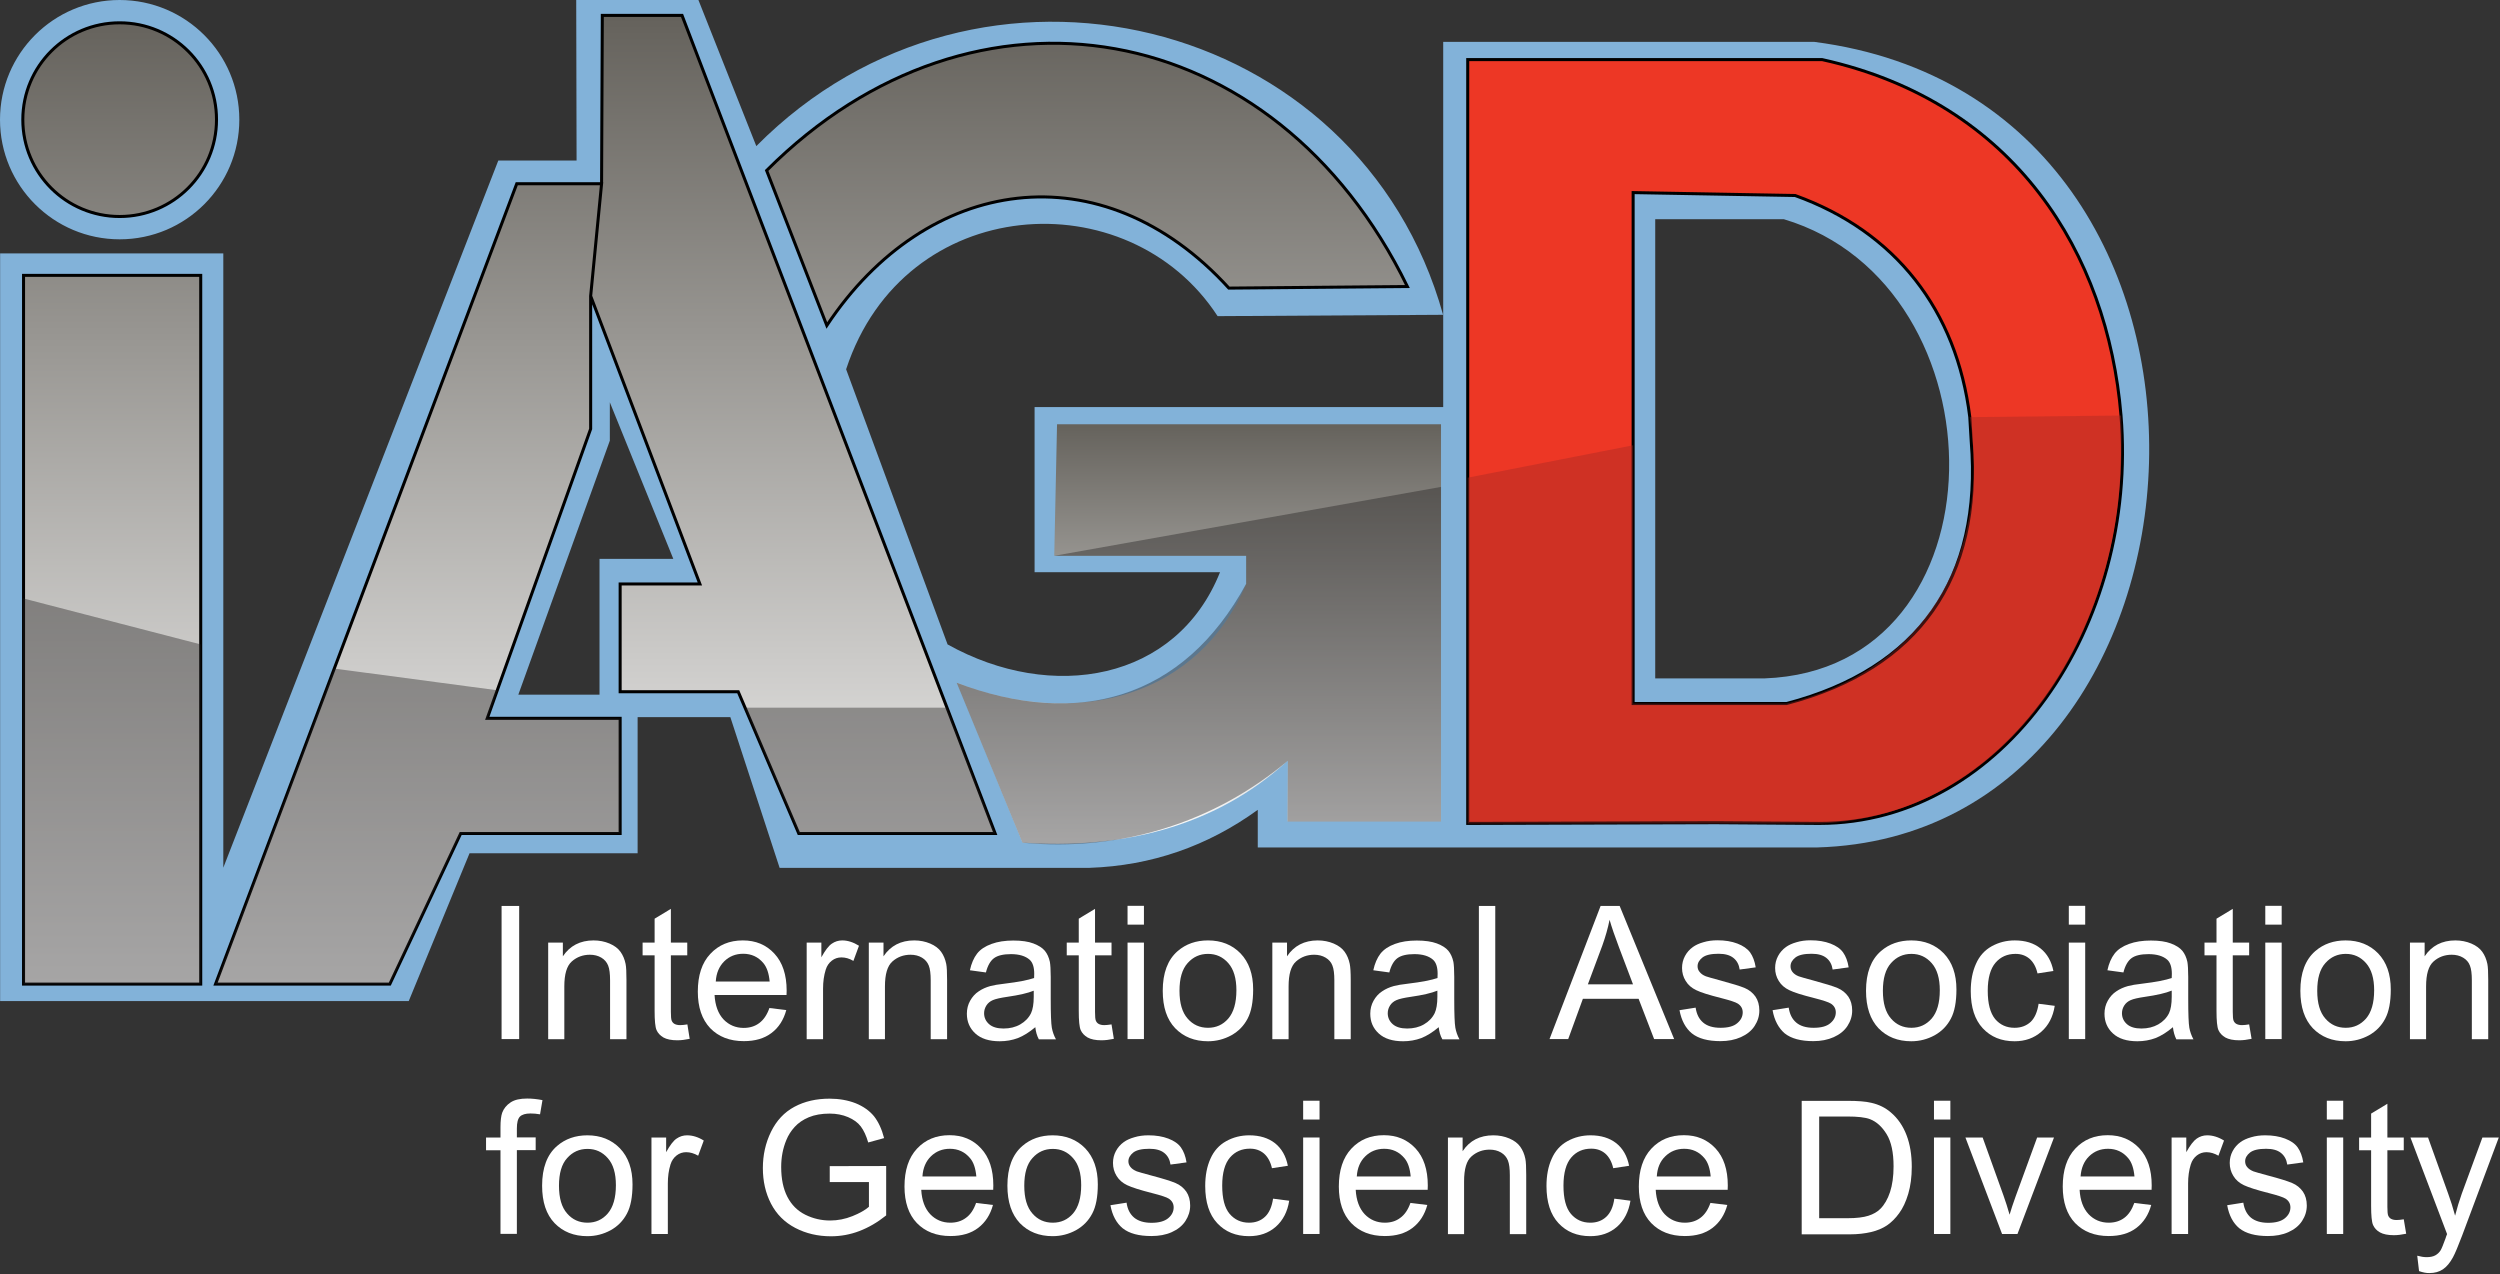 <?xml version="1.0" encoding="UTF-8" standalone="no"?>
<!DOCTYPE svg PUBLIC "-//W3C//DTD SVG 1.1//EN" "http://www.w3.org/Graphics/SVG/1.1/DTD/svg11.dtd">
<svg width="100%" height="100%" viewBox="0 0 206 105" version="1.1" xmlns="http://www.w3.org/2000/svg" xmlns:xlink="http://www.w3.org/1999/xlink" xml:space="preserve" xmlns:serif="http://www.serif.com/" style="fill-rule:evenodd;clip-rule:evenodd;stroke-miterlimit:10;">
    <rect x="0" y="0" width="206" height="105" fill="#333333" stroke="none"/>
    <g transform="matrix(1,0,0,1,-290.6,-94.91)">
        <path d="M310.32,104.77C310.32,110.21 305.91,114.63 300.46,114.63C295.02,114.63 290.6,110.22 290.6,104.77C290.6,99.33 295.01,94.91 300.46,94.91C305.91,94.92 310.32,99.33 310.32,104.77ZM290.61,177.4L324.28,177.4L329.29,165.22L343.14,165.22L343.14,154L350.78,154L354.84,166.42L380.39,166.42C385.48,166.24 390.1,164.64 394.24,161.64L394.24,164.74L440.33,164.74C474.97,163.74 478.7,103.34 440.09,98.36L409.52,98.36L409.52,128.45L375.85,128.45L375.85,142.06L391.13,142.06C387.54,151.05 377.26,152.8 368.68,148.01L360.32,125.34C365.1,110.78 383.6,109.69 390.93,120.96L409.51,120.85C402.63,96.12 371.23,88.46 352.92,106.95L348.15,94.91L338.08,94.91L338.11,108.14L331.66,108.14L309,166.41L309,115.79L290.61,115.79L290.61,177.4ZM426.99,150.81L426.99,112.97L437.58,112.97C455.95,118.45 456.07,150.08 436,150.81L426.99,150.81ZM340.85,131.22L340.85,128.06L346.08,140.96L340,140.96L340,152.15L333.31,152.15L340.85,131.22Z" style="fill:rgb(130,178,217);fill-rule:nonzero;"/>
        <path d="M377.47,140.71L393.29,140.71L393.29,143.02C389.4,152.22 379.56,155.07 369.44,151.17L374.85,164.34C382.78,164.89 390.6,163.2 396.72,157.58L396.69,162.6L409.34,162.6L409.34,129.87L377.7,129.87L377.47,140.71Z" style="fill:url(#_Linear1);fill-rule:nonzero;"/>
        <path d="M465.37,129.14C464.27,115.84 456.68,103.35 440.74,99.82L411.54,99.82L411.54,162.76L432,162.7L440.5,162.76C455.71,162.77 466.8,146.44 465.37,129.14ZM437.82,152.88L425.17,152.88L425.17,110.78L438.52,111.02C446.79,114 451.83,120.47 452.91,129.27L453.03,131.29C453.95,142.55 448.71,150.02 437.82,152.88Z" style="fill:rgb(237,55,37);fill-rule:nonzero;stroke:black;stroke-width:0.25px;"/>
        <path d="M307.14,176L292.54,176L292.54,117.6L307.14,117.6L307.14,176ZM308.36,176L322.72,176L328.56,163.59L341.7,163.59L341.7,154.1L330.75,154.1L339.27,130.25L339.27,119.3L340.17,110.05L333.18,110.05L308.36,176ZM340.17,110.05L339.27,119.3L348.27,143.03L341.7,143.03L341.7,151.91L351.43,151.91L356.42,163.59L372.6,163.59L346.8,96.18L340.23,96.18L340.17,110.05ZM358.73,121.73C366.93,109.37 381.38,107.16 391.86,118.65L406.57,118.52C395.65,96.17 370.91,91.82 353.77,108.96L358.73,121.73ZM300.46,96.79C296.05,96.79 292.48,100.36 292.48,104.77C292.48,109.18 296.05,112.75 300.46,112.75C304.87,112.75 308.44,109.18 308.44,104.77C308.45,100.36 304.87,96.79 300.46,96.79Z" style="fill:url(#_Linear2);fill-rule:nonzero;stroke:black;stroke-width:0.25px;"/>
        <path d="M307.14,148.01L307.14,176L292.54,176L292.48,144.21L307.14,148.01ZM322.72,176L328.56,163.59L341.7,163.59L341.7,154.1L330.75,154.1L331.58,151.79L318.14,150L308.36,176L322.72,176ZM351.99,153.22L356.42,163.59L372.6,163.59L368.63,153.22L351.99,153.22ZM374.85,164.35C382.88,165.11 390.58,162.75 396.72,157.59L396.69,162.61L409.34,162.61L409.34,135.03L377.46,140.71L393.28,140.71L393.28,143.02C388.12,152.54 379.41,154.94 369.43,151.17L370.27,153.21L374.85,164.35Z" style="fill:rgb(34,31,31);fill-opacity:0.4;fill-rule:nonzero;"/>
        <path d="M411.54,134.27L411.54,162.77L440.5,162.77C455.93,162.17 466.25,147.19 465.37,129.15L452.91,129.28C454.48,139.24 450.43,149.77 437.82,152.88L425.17,152.88L425.17,131.6L411.54,134.27Z" style="fill:rgb(163,41,35);fill-opacity:0.4;fill-rule:nonzero;"/>
        <rect x="331.93" y="169.56" width="1.45" height="10.97" style="fill:white;fill-rule:nonzero;"/>
        <path d="M335.77,180.54L335.77,172.58L336.98,172.58L336.98,173.71C337.56,172.84 338.41,172.4 339.51,172.4C339.99,172.4 340.43,172.49 340.83,172.66C341.23,172.83 341.53,173.06 341.73,173.34C341.93,173.62 342.07,173.95 342.15,174.34C342.2,174.59 342.22,175.03 342.22,175.65L342.22,180.54L340.87,180.54L340.87,175.7C340.87,175.15 340.82,174.74 340.71,174.47C340.6,174.2 340.42,173.98 340.15,173.82C339.88,173.66 339.57,173.58 339.21,173.58C338.64,173.58 338.14,173.76 337.72,174.13C337.3,174.5 337.1,175.18 337.1,176.2L337.1,180.54L335.77,180.54Z" style="fill:white;fill-rule:nonzero;"/>
        <path d="M347.24,179.32L347.43,180.51C347.05,180.59 346.71,180.63 346.41,180.63C345.92,180.63 345.54,180.55 345.27,180.4C345,180.24 344.81,180.04 344.7,179.79C344.59,179.54 344.54,179.01 344.54,178.2L344.54,173.63L343.55,173.63L343.55,172.58L344.54,172.58L344.54,170.61L345.88,169.8L345.88,172.58L347.23,172.58L347.23,173.63L345.88,173.63L345.88,178.28C345.88,178.66 345.9,178.91 345.95,179.02C346,179.13 346.07,179.22 346.18,179.28C346.29,179.34 346.44,179.38 346.64,179.38C346.8,179.38 347,179.36 347.24,179.32Z" style="fill:white;fill-rule:nonzero;"/>
        <path d="M354,177.97L355.39,178.14C355.17,178.95 354.76,179.59 354.17,180.03C353.58,180.48 352.82,180.7 351.89,180.7C350.73,180.7 349.81,180.34 349.12,179.63C348.44,178.91 348.1,177.91 348.1,176.62C348.1,175.28 348.44,174.24 349.13,173.51C349.82,172.77 350.71,172.4 351.81,172.4C352.87,172.4 353.74,172.76 354.41,173.49C355.08,174.21 355.42,175.23 355.42,176.54C355.42,176.62 355.42,176.74 355.41,176.9L349.48,176.9C349.53,177.77 349.78,178.44 350.22,178.91C350.66,179.37 351.22,179.61 351.88,179.61C352.37,179.61 352.8,179.48 353.15,179.22C353.52,178.95 353.8,178.54 354,177.97ZM349.58,175.79L354.02,175.79C353.96,175.12 353.79,174.62 353.51,174.28C353.08,173.76 352.52,173.5 351.84,173.5C351.22,173.5 350.7,173.71 350.28,174.12C349.86,174.54 349.62,175.09 349.58,175.79Z" style="fill:white;fill-rule:nonzero;"/>
        <path d="M357.07,180.54L357.07,172.58L358.28,172.58L358.28,173.79C358.59,173.23 358.87,172.85 359.14,172.67C359.4,172.49 359.69,172.4 360,172.4C360.45,172.4 360.92,172.55 361.38,172.84L360.92,174.09C360.59,173.89 360.26,173.8 359.93,173.8C359.64,173.8 359.37,173.89 359.14,174.07C358.91,174.25 358.74,174.49 358.64,174.81C358.49,175.29 358.42,175.81 358.42,176.38L358.42,180.54L357.07,180.54Z" style="fill:white;fill-rule:nonzero;"/>
        <path d="M362.19,180.54L362.19,172.58L363.4,172.58L363.4,173.71C363.98,172.84 364.83,172.4 365.93,172.4C366.41,172.4 366.85,172.49 367.25,172.66C367.65,172.83 367.95,173.06 368.15,173.34C368.35,173.62 368.49,173.95 368.57,174.34C368.62,174.59 368.64,175.03 368.64,175.65L368.64,180.54L367.29,180.54L367.29,175.7C367.29,175.15 367.24,174.74 367.13,174.47C367.02,174.2 366.84,173.98 366.57,173.82C366.3,173.66 365.99,173.58 365.63,173.58C365.06,173.58 364.56,173.76 364.14,174.13C363.72,174.5 363.52,175.18 363.52,176.2L363.52,180.54L362.19,180.54Z" style="fill:white;fill-rule:nonzero;"/>
        <path d="M375.91,179.55C375.41,179.97 374.93,180.27 374.47,180.45C374.01,180.62 373.51,180.71 372.98,180.71C372.11,180.71 371.44,180.5 370.97,180.07C370.5,179.64 370.27,179.1 370.27,178.44C370.27,178.05 370.36,177.69 370.54,177.37C370.72,177.05 370.95,176.79 371.24,176.6C371.53,176.4 371.85,176.26 372.21,176.16C372.47,176.09 372.87,176.02 373.41,175.96C374.5,175.83 375.3,175.67 375.81,175.5C375.81,175.32 375.82,175.2 375.82,175.15C375.82,174.6 375.69,174.21 375.44,173.99C375.1,173.69 374.58,173.53 373.91,173.53C373.28,173.53 372.81,173.64 372.51,173.86C372.21,174.08 371.98,174.48 371.84,175.04L370.52,174.86C370.64,174.3 370.84,173.84 371.11,173.49C371.38,173.14 371.78,172.88 372.3,172.69C372.82,172.5 373.42,172.41 374.1,172.41C374.78,172.41 375.33,172.49 375.75,172.65C376.17,172.81 376.49,173.01 376.69,173.25C376.89,173.49 377.03,173.8 377.11,174.17C377.15,174.4 377.18,174.81 377.18,175.41L377.18,177.21C377.18,178.46 377.21,179.25 377.27,179.59C377.33,179.92 377.44,180.24 377.61,180.55L376.2,180.55C376.04,180.25 375.95,179.92 375.91,179.55ZM375.79,176.54C375.3,176.74 374.57,176.91 373.59,177.05C373.04,177.13 372.64,177.22 372.41,177.32C372.18,177.42 372,177.57 371.88,177.76C371.76,177.95 371.69,178.16 371.69,178.4C371.69,178.76 371.83,179.06 372.1,179.3C372.37,179.54 372.77,179.66 373.29,179.66C373.81,179.66 374.27,179.55 374.67,179.32C375.07,179.09 375.37,178.78 375.56,178.39C375.7,178.09 375.78,177.64 375.78,177.04L375.78,176.54L375.79,176.54Z" style="fill:white;fill-rule:nonzero;"/>
        <path d="M382.19,179.32L382.38,180.51C382,180.59 381.66,180.63 381.36,180.63C380.87,180.63 380.49,180.55 380.22,180.4C379.95,180.24 379.76,180.04 379.65,179.79C379.54,179.54 379.49,179.01 379.49,178.2L379.49,173.63L378.5,173.63L378.5,172.58L379.49,172.58L379.49,170.61L380.83,169.8L380.83,172.58L382.19,172.58L382.19,173.63L380.83,173.63L380.83,178.28C380.83,178.66 380.85,178.91 380.9,179.02C380.95,179.13 381.02,179.22 381.13,179.28C381.24,179.34 381.39,179.38 381.59,179.38C381.74,179.38 381.94,179.36 382.19,179.32Z" style="fill:white;fill-rule:nonzero;"/>
        <path d="M383.51,171.1L383.51,169.55L384.86,169.55L384.86,171.1L383.51,171.1ZM383.51,180.53L383.51,172.58L384.86,172.58L384.86,180.53L383.51,180.53Z" style="fill:white;fill-rule:nonzero;"/>
        <path d="M386.41,176.55C386.41,175.08 386.82,173.99 387.64,173.28C388.32,172.69 389.16,172.4 390.14,172.4C391.23,172.4 392.13,172.76 392.82,173.47C393.51,174.19 393.86,175.18 393.86,176.44C393.86,177.46 393.71,178.27 393.4,178.85C393.09,179.44 392.65,179.89 392.06,180.22C391.47,180.54 390.83,180.71 390.14,180.71C389.03,180.71 388.13,180.35 387.44,179.64C386.75,178.92 386.41,177.9 386.41,176.55ZM387.79,176.55C387.79,177.57 388.01,178.33 388.46,178.84C388.9,179.35 389.46,179.6 390.14,179.6C390.81,179.6 391.37,179.35 391.81,178.84C392.25,178.33 392.48,177.55 392.48,176.51C392.48,175.53 392.26,174.78 391.81,174.27C391.36,173.76 390.81,173.51 390.14,173.51C389.47,173.51 388.91,173.76 388.46,174.27C388.01,174.77 387.79,175.53 387.79,176.55Z" style="fill:white;fill-rule:nonzero;"/>
        <path d="M395.44,180.54L395.44,172.58L396.65,172.58L396.65,173.71C397.23,172.84 398.08,172.4 399.18,172.4C399.66,172.4 400.1,172.49 400.5,172.66C400.9,172.83 401.2,173.06 401.4,173.34C401.6,173.62 401.74,173.95 401.82,174.34C401.87,174.59 401.9,175.03 401.9,175.65L401.9,180.54L400.55,180.54L400.55,175.7C400.55,175.15 400.5,174.74 400.39,174.47C400.29,174.2 400.1,173.98 399.83,173.82C399.56,173.66 399.25,173.58 398.89,173.58C398.32,173.58 397.82,173.76 397.4,174.13C396.98,174.5 396.78,175.18 396.78,176.2L396.78,180.54L395.44,180.54Z" style="fill:white;fill-rule:nonzero;"/>
        <path d="M409.15,179.55C408.65,179.97 408.17,180.27 407.71,180.45C407.25,180.62 406.75,180.71 406.22,180.71C405.35,180.71 404.68,180.5 404.21,180.07C403.74,179.64 403.51,179.1 403.51,178.44C403.51,178.05 403.6,177.69 403.78,177.37C403.96,177.05 404.19,176.79 404.48,176.6C404.77,176.4 405.09,176.26 405.45,176.16C405.71,176.09 406.11,176.02 406.65,175.96C407.74,175.83 408.54,175.67 409.05,175.5C409.05,175.32 409.06,175.2 409.06,175.15C409.06,174.6 408.93,174.21 408.68,173.99C408.34,173.69 407.82,173.53 407.15,173.53C406.52,173.53 406.05,173.64 405.75,173.86C405.45,174.08 405.22,174.48 405.08,175.04L403.76,174.86C403.88,174.3 404.08,173.84 404.35,173.49C404.63,173.14 405.02,172.88 405.54,172.69C406.06,172.5 406.66,172.41 407.34,172.41C408.02,172.41 408.57,172.49 409,172.65C409.42,172.81 409.74,173.01 409.94,173.25C410.14,173.49 410.28,173.8 410.36,174.17C410.4,174.4 410.43,174.81 410.43,175.41L410.43,177.21C410.43,178.46 410.46,179.25 410.52,179.59C410.58,179.92 410.69,180.24 410.86,180.55L409.45,180.55C409.28,180.25 409.19,179.92 409.15,179.55ZM409.04,176.54C408.55,176.74 407.82,176.91 406.84,177.05C406.29,177.13 405.89,177.22 405.67,177.32C405.44,177.42 405.26,177.57 405.14,177.76C405.02,177.95 404.95,178.16 404.95,178.4C404.95,178.76 405.09,179.06 405.36,179.3C405.63,179.54 406.03,179.66 406.55,179.66C407.07,179.66 407.53,179.55 407.93,179.32C408.33,179.09 408.63,178.78 408.82,178.39C408.96,178.09 409.04,177.64 409.04,177.04L409.04,176.54Z" style="fill:white;fill-rule:nonzero;"/>
        <rect x="412.46" y="169.56" width="1.35" height="10.97" style="fill:white;fill-rule:nonzero;"/>
        <path d="M418.28,180.53L422.49,169.56L424.06,169.56L428.55,180.53L426.9,180.53L425.62,177.21L421.03,177.21L419.82,180.53L418.28,180.53ZM421.44,176.02L425.16,176.02L424.01,172.98C423.66,172.06 423.4,171.3 423.23,170.7C423.09,171.4 422.89,172.1 422.64,172.8L421.44,176.02Z" style="fill:white;fill-rule:nonzero;"/>
        <path d="M428.99,178.15L430.32,177.94C430.4,178.48 430.6,178.88 430.94,179.17C431.28,179.46 431.76,179.6 432.37,179.6C432.99,179.6 433.45,179.48 433.75,179.22C434.05,178.97 434.2,178.67 434.2,178.33C434.2,178.03 434.07,177.79 433.8,177.61C433.62,177.49 433.16,177.34 432.42,177.15C431.43,176.9 430.75,176.69 430.37,176.5C429.99,176.32 429.7,176.07 429.5,175.74C429.3,175.42 429.2,175.06 429.2,174.67C429.2,174.32 429.28,173.99 429.44,173.69C429.6,173.39 429.82,173.14 430.1,172.94C430.31,172.79 430.6,172.65 430.96,172.55C431.32,172.44 431.71,172.39 432.12,172.39C432.74,172.39 433.29,172.48 433.76,172.66C434.23,172.84 434.58,173.08 434.81,173.39C435.03,173.7 435.19,174.11 435.27,174.62L433.95,174.8C433.89,174.39 433.72,174.07 433.43,173.84C433.14,173.61 432.74,173.5 432.21,173.5C431.59,173.5 431.15,173.6 430.88,173.81C430.62,174.02 430.48,174.25 430.48,174.53C430.48,174.7 430.53,174.86 430.65,175C430.76,175.14 430.93,175.27 431.17,175.36C431.3,175.41 431.7,175.52 432.36,175.7C433.31,175.96 433.98,176.16 434.36,176.32C434.74,176.48 435.03,176.72 435.25,177.03C435.46,177.34 435.57,177.72 435.57,178.18C435.57,178.63 435.44,179.05 435.18,179.45C434.92,179.85 434.54,180.15 434.05,180.37C433.56,180.59 433,180.7 432.37,180.7C431.34,180.7 430.55,180.49 430.01,180.06C429.49,179.63 429.15,179 428.99,178.15Z" style="fill:white;fill-rule:nonzero;"/>
        <path d="M436.66,178.15L437.99,177.94C438.07,178.48 438.27,178.88 438.61,179.17C438.95,179.46 439.43,179.6 440.04,179.6C440.66,179.6 441.12,179.48 441.42,179.22C441.72,178.97 441.87,178.67 441.87,178.33C441.87,178.03 441.74,177.79 441.47,177.61C441.28,177.49 440.83,177.34 440.09,177.15C439.1,176.9 438.42,176.69 438.04,176.5C437.66,176.32 437.37,176.07 437.17,175.74C436.97,175.42 436.87,175.06 436.87,174.67C436.87,174.32 436.95,173.99 437.11,173.69C437.27,173.39 437.49,173.14 437.77,172.94C437.98,172.79 438.27,172.65 438.63,172.55C438.99,172.44 439.38,172.39 439.79,172.39C440.41,172.39 440.96,172.48 441.43,172.66C441.9,172.84 442.25,173.08 442.47,173.39C442.69,173.7 442.85,174.11 442.93,174.62L441.61,174.8C441.55,174.39 441.38,174.07 441.09,173.84C440.8,173.61 440.4,173.5 439.87,173.5C439.25,173.5 438.81,173.6 438.54,173.81C438.28,174.02 438.14,174.25 438.14,174.53C438.14,174.7 438.19,174.86 438.3,175C438.41,175.14 438.58,175.27 438.82,175.36C438.95,175.41 439.35,175.52 440.01,175.7C440.96,175.96 441.63,176.16 442.01,176.32C442.39,176.48 442.68,176.72 442.9,177.03C443.11,177.34 443.22,177.72 443.22,178.18C443.22,178.63 443.09,179.05 442.83,179.45C442.57,179.85 442.19,180.15 441.7,180.37C441.21,180.59 440.65,180.7 440.02,180.7C438.99,180.7 438.2,180.49 437.66,180.06C437.16,179.63 436.81,179 436.66,178.15Z" style="fill:white;fill-rule:nonzero;"/>
        <path d="M444.36,176.55C444.36,175.08 444.77,173.99 445.59,173.28C446.27,172.69 447.11,172.4 448.09,172.4C449.18,172.4 450.08,172.76 450.77,173.47C451.46,174.19 451.81,175.18 451.81,176.44C451.81,177.46 451.66,178.27 451.35,178.85C451.04,179.44 450.6,179.89 450.01,180.22C449.42,180.54 448.78,180.71 448.09,180.71C446.98,180.71 446.08,180.35 445.39,179.64C444.71,178.92 444.36,177.9 444.36,176.55ZM445.75,176.55C445.75,177.57 445.97,178.33 446.42,178.84C446.86,179.35 447.42,179.6 448.1,179.6C448.77,179.6 449.32,179.35 449.77,178.84C450.21,178.33 450.44,177.55 450.44,176.51C450.44,175.53 450.22,174.78 449.77,174.27C449.32,173.76 448.77,173.51 448.1,173.51C447.43,173.51 446.87,173.76 446.42,174.27C445.97,174.77 445.75,175.53 445.75,176.55Z" style="fill:white;fill-rule:nonzero;"/>
        <path d="M458.58,177.62L459.91,177.79C459.77,178.7 459.39,179.42 458.8,179.93C458.2,180.45 457.47,180.71 456.6,180.71C455.51,180.71 454.64,180.35 453.98,179.64C453.32,178.93 452.99,177.91 452.99,176.58C452.99,175.72 453.13,174.97 453.42,174.33C453.7,173.69 454.14,173.2 454.72,172.88C455.3,172.56 455.93,172.4 456.62,172.4C457.48,172.4 458.19,172.62 458.74,173.06C459.29,173.5 459.64,174.12 459.8,174.92L458.49,175.12C458.37,174.58 458.14,174.18 457.83,173.91C457.51,173.64 457.13,173.51 456.68,173.51C456,173.51 455.45,173.75 455.03,174.24C454.61,174.73 454.39,175.5 454.39,176.55C454.39,177.62 454.6,178.39 455,178.88C455.41,179.36 455.94,179.6 456.6,179.6C457.13,179.6 457.57,179.44 457.93,179.11C458.26,178.79 458.48,178.29 458.58,177.62Z" style="fill:white;fill-rule:nonzero;"/>
        <path d="M461.07,171.1L461.07,169.55L462.42,169.55L462.42,171.1L461.07,171.1ZM461.07,180.53L461.07,172.58L462.42,172.58L462.42,180.53L461.07,180.53Z" style="fill:white;fill-rule:nonzero;"/>
        <path d="M469.65,179.55C469.15,179.97 468.67,180.27 468.21,180.45C467.75,180.62 467.25,180.71 466.72,180.71C465.85,180.71 465.18,180.5 464.71,180.07C464.24,179.64 464.01,179.1 464.01,178.44C464.01,178.05 464.1,177.69 464.28,177.37C464.46,177.05 464.69,176.79 464.98,176.6C465.27,176.4 465.59,176.26 465.95,176.16C466.21,176.09 466.61,176.02 467.15,175.96C468.24,175.83 469.04,175.67 469.55,175.5C469.55,175.32 469.56,175.2 469.56,175.15C469.56,174.6 469.43,174.21 469.18,173.99C468.84,173.69 468.32,173.53 467.64,173.53C467.01,173.53 466.54,173.64 466.24,173.86C465.94,174.08 465.71,174.48 465.57,175.04L464.25,174.86C464.37,174.3 464.57,173.84 464.84,173.49C465.11,173.14 465.51,172.88 466.03,172.69C466.55,172.5 467.15,172.41 467.83,172.41C468.51,172.41 469.06,172.49 469.48,172.65C469.9,172.81 470.22,173.01 470.42,173.25C470.62,173.49 470.76,173.8 470.84,174.17C470.88,174.4 470.91,174.81 470.91,175.41L470.91,177.21C470.91,178.46 470.94,179.25 471,179.59C471.06,179.92 471.17,180.24 471.34,180.55L469.93,180.55C469.78,180.25 469.69,179.92 469.65,179.55ZM469.54,176.54C469.05,176.74 468.32,176.91 467.34,177.05C466.79,177.13 466.39,177.22 466.17,177.32C465.94,177.42 465.76,177.57 465.64,177.76C465.52,177.95 465.45,178.16 465.45,178.4C465.45,178.76 465.59,179.06 465.86,179.3C466.13,179.54 466.53,179.66 467.05,179.66C467.57,179.66 468.03,179.55 468.44,179.32C468.84,179.09 469.14,178.78 469.33,178.39C469.47,178.09 469.55,177.64 469.55,177.04L469.55,176.54L469.54,176.54Z" style="fill:white;fill-rule:nonzero;"/>
        <path d="M475.93,179.32L476.13,180.51C475.75,180.59 475.41,180.63 475.11,180.63C474.62,180.63 474.24,180.55 473.97,180.4C473.7,180.24 473.51,180.04 473.4,179.79C473.29,179.54 473.24,179.01 473.24,178.2L473.24,173.63L472.25,173.63L472.25,172.58L473.24,172.58L473.24,170.61L474.58,169.8L474.58,172.58L475.93,172.58L475.93,173.63L474.58,173.63L474.58,178.28C474.58,178.66 474.6,178.91 474.65,179.02C474.7,179.13 474.77,179.22 474.88,179.28C474.99,179.34 475.14,179.38 475.34,179.38C475.49,179.38 475.69,179.36 475.93,179.32Z" style="fill:white;fill-rule:nonzero;"/>
        <path d="M477.26,171.1L477.26,169.55L478.61,169.55L478.61,171.1L477.26,171.1ZM477.26,180.53L477.26,172.58L478.61,172.58L478.61,180.53L477.26,180.53Z" style="fill:white;fill-rule:nonzero;"/>
        <path d="M480.15,176.55C480.15,175.08 480.56,173.99 481.38,173.28C482.06,172.69 482.9,172.4 483.88,172.4C484.97,172.4 485.87,172.76 486.56,173.47C487.25,174.19 487.6,175.18 487.6,176.44C487.6,177.46 487.45,178.27 487.14,178.85C486.83,179.44 486.39,179.89 485.8,180.22C485.21,180.54 484.57,180.71 483.88,180.71C482.77,180.71 481.87,180.35 481.18,179.64C480.5,178.92 480.15,177.9 480.15,176.55ZM481.54,176.55C481.54,177.57 481.76,178.33 482.21,178.84C482.65,179.35 483.21,179.6 483.89,179.6C484.56,179.6 485.11,179.35 485.56,178.84C486,178.33 486.23,177.55 486.23,176.51C486.23,175.53 486.01,174.78 485.56,174.27C485.11,173.76 484.56,173.51 483.89,173.51C483.22,173.51 482.66,173.76 482.21,174.27C481.76,174.77 481.54,175.53 481.54,176.55Z" style="fill:white;fill-rule:nonzero;"/>
        <path d="M489.18,180.54L489.18,172.58L490.39,172.58L490.39,173.71C490.97,172.84 491.82,172.4 492.92,172.4C493.4,172.4 493.84,172.49 494.24,172.66C494.64,172.83 494.94,173.06 495.14,173.34C495.34,173.62 495.48,173.95 495.56,174.34C495.61,174.59 495.63,175.03 495.63,175.65L495.63,180.54L494.28,180.54L494.28,175.7C494.28,175.15 494.23,174.74 494.12,174.47C494.02,174.2 493.83,173.98 493.56,173.82C493.29,173.66 492.98,173.58 492.62,173.58C492.05,173.58 491.55,173.76 491.13,174.13C490.71,174.5 490.51,175.18 490.51,176.2L490.51,180.54L489.18,180.54Z" style="fill:white;fill-rule:nonzero;"/>
        <path d="M331.84,196.59L331.84,189.69L330.65,189.69L330.65,188.64L331.84,188.64L331.84,187.79C331.84,187.25 331.89,186.86 331.98,186.6C332.11,186.25 332.34,185.97 332.67,185.75C333,185.53 333.45,185.43 334.04,185.43C334.42,185.43 334.84,185.47 335.3,185.56L335.1,186.73C334.82,186.68 334.56,186.66 334.31,186.66C333.9,186.66 333.61,186.75 333.44,186.92C333.27,187.1 333.19,187.42 333.19,187.9L333.19,188.63L334.74,188.63L334.74,189.68L333.19,189.68L333.19,196.58L331.84,196.58L331.84,196.59Z" style="fill:white;fill-rule:nonzero;"/>
        <path d="M335.27,192.61C335.27,191.14 335.68,190.05 336.5,189.34C337.18,188.75 338.02,188.46 339,188.46C340.09,188.46 340.99,188.82 341.68,189.53C342.37,190.25 342.72,191.24 342.72,192.5C342.72,193.52 342.57,194.33 342.26,194.91C341.95,195.5 341.51,195.95 340.92,196.28C340.33,196.6 339.69,196.77 339,196.77C337.89,196.77 336.99,196.41 336.3,195.7C335.61,194.98 335.27,193.96 335.27,192.61ZM336.66,192.61C336.66,193.63 336.88,194.39 337.33,194.9C337.77,195.41 338.33,195.66 339.01,195.66C339.68,195.66 340.24,195.41 340.68,194.9C341.12,194.39 341.35,193.61 341.35,192.57C341.35,191.59 341.13,190.84 340.68,190.34C340.23,189.83 339.68,189.58 339.01,189.58C338.34,189.58 337.78,189.83 337.33,190.34C336.88,190.83 336.66,191.6 336.66,192.61Z" style="fill:white;fill-rule:nonzero;"/>
        <path d="M344.28,196.59L344.28,188.64L345.49,188.64L345.49,189.85C345.8,189.29 346.08,188.91 346.35,188.73C346.61,188.55 346.9,188.46 347.21,188.46C347.66,188.46 348.13,188.6 348.59,188.89L348.13,190.14C347.8,189.95 347.47,189.85 347.14,189.85C346.85,189.85 346.58,189.94 346.35,190.12C346.12,190.3 345.95,190.54 345.85,190.86C345.7,191.34 345.63,191.86 345.63,192.43L345.63,196.59L344.28,196.59Z" style="fill:white;fill-rule:nonzero;"/>
        <path d="M358.97,192.31L358.97,191L363.62,190.99L363.62,195.06C362.91,195.63 362.17,196.06 361.41,196.35C360.65,196.64 359.87,196.78 359.07,196.78C357.99,196.78 357.01,196.55 356.13,196.09C355.25,195.63 354.58,194.96 354.13,194.09C353.68,193.22 353.46,192.24 353.46,191.16C353.46,190.09 353.68,189.09 354.13,188.17C354.58,187.25 355.22,186.56 356.06,186.11C356.9,185.66 357.86,185.44 358.96,185.44C359.75,185.44 360.47,185.57 361.11,185.82C361.75,186.08 362.25,186.44 362.62,186.89C362.98,187.35 363.26,187.95 363.45,188.69L362.14,189.05C361.98,188.49 361.77,188.05 361.53,187.73C361.29,187.41 360.94,187.16 360.48,186.96C360.03,186.77 359.52,186.67 358.97,186.67C358.31,186.67 357.73,186.77 357.25,186.97C356.77,187.17 356.38,187.44 356.08,187.77C355.78,188.1 355.55,188.46 355.39,188.86C355.11,189.54 354.97,190.27 354.97,191.07C354.97,192.05 355.14,192.87 355.48,193.53C355.82,194.19 356.31,194.68 356.95,195C357.59,195.32 358.28,195.48 359,195.48C359.63,195.48 360.24,195.36 360.84,195.12C361.44,194.88 361.89,194.62 362.2,194.35L362.2,192.31L358.97,192.31Z" style="fill:white;fill-rule:nonzero;"/>
        <path d="M371.03,194.03L372.42,194.2C372.2,195.01 371.79,195.64 371.2,196.09C370.61,196.54 369.85,196.76 368.92,196.76C367.76,196.76 366.84,196.4 366.15,195.69C365.47,194.98 365.13,193.97 365.13,192.68C365.13,191.34 365.47,190.3 366.16,189.56C366.85,188.82 367.74,188.45 368.84,188.45C369.9,188.45 370.77,188.81 371.44,189.54C372.11,190.26 372.45,191.28 372.45,192.59C372.45,192.67 372.45,192.79 372.44,192.95L366.51,192.95C366.56,193.83 366.81,194.49 367.25,194.96C367.69,195.42 368.25,195.66 368.91,195.66C369.4,195.66 369.83,195.53 370.18,195.27C370.55,195.01 370.83,194.6 371.03,194.03ZM366.61,191.85L371.05,191.85C370.99,191.18 370.82,190.68 370.54,190.35C370.11,189.83 369.55,189.57 368.87,189.57C368.25,189.57 367.73,189.78 367.31,190.19C366.89,190.6 366.65,191.16 366.61,191.85Z" style="fill:white;fill-rule:nonzero;"/>
        <path d="M373.61,192.61C373.61,191.14 374.02,190.05 374.84,189.34C375.52,188.75 376.36,188.46 377.34,188.46C378.43,188.46 379.33,188.82 380.02,189.53C380.71,190.25 381.06,191.24 381.06,192.5C381.06,193.52 380.91,194.33 380.6,194.91C380.29,195.5 379.85,195.95 379.26,196.28C378.67,196.6 378.03,196.77 377.34,196.77C376.23,196.77 375.33,196.41 374.64,195.7C373.96,194.98 373.61,193.96 373.61,192.61ZM375,192.61C375,193.63 375.22,194.39 375.67,194.9C376.11,195.41 376.67,195.66 377.35,195.66C378.02,195.66 378.58,195.41 379.02,194.9C379.46,194.39 379.69,193.61 379.69,192.57C379.69,191.59 379.47,190.84 379.02,190.34C378.57,189.83 378.02,189.58 377.35,189.58C376.68,189.58 376.12,189.83 375.67,190.34C375.22,190.83 375,191.6 375,192.61Z" style="fill:white;fill-rule:nonzero;"/>
        <path d="M382.1,194.22L383.43,194.01C383.5,194.54 383.71,194.95 384.05,195.24C384.39,195.52 384.87,195.67 385.48,195.67C386.1,195.67 386.56,195.54 386.86,195.29C387.16,195.04 387.31,194.74 387.31,194.4C387.31,194.1 387.18,193.86 386.91,193.68C386.73,193.56 386.27,193.41 385.53,193.22C384.54,192.97 383.86,192.75 383.48,192.57C383.1,192.39 382.81,192.14 382.61,191.81C382.41,191.49 382.31,191.13 382.31,190.74C382.31,190.38 382.39,190.06 382.55,189.76C382.71,189.46 382.93,189.21 383.21,189.01C383.42,188.86 383.71,188.72 384.07,188.62C384.43,188.51 384.82,188.46 385.23,188.46C385.85,188.46 386.4,188.55 386.87,188.73C387.34,188.91 387.69,189.15 387.91,189.46C388.13,189.77 388.29,190.18 388.37,190.69L387.05,190.87C386.99,190.46 386.82,190.14 386.53,189.91C386.24,189.68 385.84,189.57 385.31,189.57C384.69,189.57 384.25,189.67 383.98,189.88C383.72,190.09 383.58,190.33 383.58,190.6C383.58,190.78 383.64,190.93 383.75,191.07C383.86,191.21 384.03,191.33 384.27,191.43C384.4,191.48 384.8,191.59 385.46,191.77C386.41,192.02 387.08,192.23 387.46,192.39C387.84,192.55 388.13,192.79 388.35,193.1C388.56,193.41 388.67,193.79 388.67,194.25C388.67,194.7 388.54,195.12 388.28,195.52C388.02,195.92 387.64,196.22 387.15,196.44C386.66,196.66 386.1,196.76 385.47,196.76C384.44,196.76 383.65,196.55 383.11,196.12C382.6,195.7 382.25,195.06 382.1,194.22Z" style="fill:white;fill-rule:nonzero;"/>
        <path d="M395.5,193.68L396.83,193.85C396.69,194.76 396.31,195.48 395.72,196C395.12,196.52 394.39,196.77 393.52,196.77C392.43,196.77 391.56,196.41 390.9,195.7C390.24,194.99 389.91,193.97 389.91,192.64C389.91,191.78 390.05,191.03 390.34,190.39C390.62,189.75 391.06,189.26 391.64,188.94C392.22,188.62 392.85,188.46 393.54,188.46C394.4,188.46 395.11,188.68 395.66,189.11C396.21,189.55 396.56,190.17 396.72,190.97L395.41,191.17C395.29,190.64 395.06,190.23 394.75,189.96C394.43,189.69 394.05,189.56 393.6,189.56C392.92,189.56 392.37,189.8 391.95,190.29C391.53,190.78 391.31,191.55 391.31,192.6C391.31,193.67 391.51,194.44 391.92,194.93C392.33,195.41 392.86,195.66 393.52,195.66C394.05,195.66 394.49,195.5 394.84,195.17C395.18,194.85 395.4,194.35 395.5,193.68Z" style="fill:white;fill-rule:nonzero;"/>
        <path d="M397.98,187.16L397.98,185.61L399.33,185.61L399.33,187.16L397.98,187.16ZM397.98,196.59L397.98,188.64L399.33,188.64L399.33,196.59L397.98,196.59Z" style="fill:white;fill-rule:nonzero;"/>
        <path d="M406.82,194.03L408.21,194.2C407.99,195.01 407.58,195.64 406.99,196.09C406.4,196.54 405.64,196.76 404.71,196.76C403.55,196.76 402.63,196.4 401.94,195.69C401.26,194.98 400.92,193.97 400.92,192.68C400.92,191.34 401.26,190.3 401.95,189.56C402.64,188.82 403.53,188.45 404.63,188.45C405.69,188.45 406.56,188.81 407.24,189.54C407.91,190.26 408.25,191.28 408.25,192.59C408.25,192.67 408.25,192.79 408.24,192.95L402.31,192.95C402.36,193.83 402.61,194.49 403.05,194.96C403.49,195.42 404.05,195.66 404.71,195.66C405.2,195.66 405.63,195.53 405.97,195.27C406.34,195.01 406.62,194.6 406.82,194.03ZM402.4,191.85L406.84,191.85C406.78,191.18 406.61,190.68 406.33,190.35C405.9,189.83 405.34,189.57 404.66,189.57C404.04,189.57 403.52,189.78 403.1,190.19C402.68,190.6 402.44,191.16 402.4,191.85Z" style="fill:white;fill-rule:nonzero;"/>
        <path d="M409.91,196.6L409.91,188.64L411.12,188.64L411.12,189.77C411.7,188.89 412.55,188.46 413.65,188.46C414.13,188.46 414.57,188.55 414.97,188.72C415.37,188.89 415.67,189.12 415.87,189.4C416.07,189.68 416.21,190.01 416.29,190.4C416.34,190.65 416.36,191.09 416.36,191.71L416.36,196.6L415.01,196.6L415.01,191.76C415.01,191.21 414.96,190.8 414.85,190.53C414.74,190.26 414.56,190.04 414.29,189.88C414.02,189.72 413.71,189.64 413.35,189.64C412.78,189.64 412.28,189.82 411.86,190.19C411.44,190.55 411.24,191.24 411.24,192.26L411.24,196.6L409.91,196.6Z" style="fill:white;fill-rule:nonzero;"/>
        <path d="M423.62,193.68L424.95,193.85C424.8,194.76 424.43,195.48 423.84,196C423.24,196.52 422.51,196.77 421.64,196.77C420.55,196.77 419.68,196.41 419.02,195.7C418.36,194.99 418.03,193.97 418.03,192.64C418.03,191.78 418.17,191.03 418.46,190.39C418.74,189.75 419.18,189.26 419.76,188.94C420.34,188.62 420.97,188.46 421.66,188.46C422.52,188.46 423.23,188.68 423.78,189.11C424.33,189.55 424.68,190.17 424.84,190.97L423.53,191.17C423.41,190.64 423.18,190.23 422.87,189.96C422.55,189.69 422.17,189.56 421.72,189.56C421.04,189.56 420.49,189.8 420.07,190.29C419.65,190.78 419.43,191.55 419.43,192.6C419.43,193.67 419.63,194.44 420.04,194.93C420.45,195.41 420.98,195.66 421.64,195.66C422.17,195.66 422.61,195.5 422.96,195.17C423.3,194.85 423.53,194.35 423.62,193.68Z" style="fill:white;fill-rule:nonzero;"/>
        <path d="M431.54,194.03L432.93,194.2C432.71,195.01 432.3,195.64 431.71,196.09C431.12,196.54 430.36,196.76 429.43,196.76C428.27,196.76 427.35,196.4 426.66,195.69C425.98,194.98 425.64,193.97 425.64,192.68C425.64,191.34 425.98,190.3 426.67,189.56C427.36,188.82 428.25,188.45 429.35,188.45C430.41,188.45 431.28,188.81 431.96,189.54C432.63,190.26 432.97,191.28 432.97,192.59C432.97,192.67 432.97,192.79 432.96,192.95L427.03,192.95C427.08,193.83 427.33,194.49 427.77,194.96C428.22,195.42 428.77,195.66 429.43,195.66C429.92,195.66 430.35,195.53 430.7,195.27C431.06,195.01 431.34,194.6 431.54,194.03ZM427.12,191.85L431.56,191.85C431.5,191.18 431.33,190.68 431.05,190.35C430.62,189.83 430.06,189.57 429.38,189.57C428.76,189.57 428.24,189.78 427.82,190.19C427.39,190.6 427.16,191.16 427.12,191.85Z" style="fill:white;fill-rule:nonzero;"/>
        <path d="M439.06,196.62L439.06,185.62L442.84,185.62C443.69,185.62 444.34,185.67 444.79,185.78C445.42,185.92 445.96,186.19 446.4,186.57C446.98,187.06 447.41,187.69 447.7,188.45C447.99,189.21 448.13,190.08 448.13,191.06C448.13,191.89 448.03,192.63 447.84,193.28C447.65,193.92 447.4,194.46 447.09,194.88C446.79,195.3 446.45,195.63 446.09,195.88C445.73,196.12 445.29,196.31 444.78,196.43C444.27,196.55 443.68,196.62 443.02,196.62L439.06,196.62ZM440.5,195.29L442.85,195.29C443.57,195.29 444.14,195.22 444.55,195.09C444.96,194.96 445.29,194.77 445.54,194.52C445.88,194.18 446.15,193.71 446.34,193.13C446.53,192.55 446.63,191.84 446.63,191.02C446.63,189.87 446.44,188.99 446.06,188.37C445.68,187.75 445.23,187.34 444.69,187.13C444.3,186.98 443.67,186.91 442.81,186.91L440.5,186.91L440.5,195.29Z" style="fill:white;fill-rule:nonzero;"/>
        <path d="M449.96,187.16L449.96,185.61L451.31,185.61L451.31,187.16L449.96,187.16ZM449.96,196.59L449.96,188.64L451.31,188.64L451.31,196.59L449.96,196.59Z" style="fill:white;fill-rule:nonzero;"/>
        <path d="M455.57,196.59L452.55,188.64L453.97,188.64L455.68,193.4C455.87,193.92 456.03,194.45 456.19,195C456.31,194.58 456.48,194.08 456.69,193.49L458.46,188.64L459.85,188.64L456.84,196.59L455.57,196.59Z" style="fill:white;fill-rule:nonzero;"/>
        <path d="M466.47,194.03L467.86,194.2C467.64,195.01 467.23,195.64 466.64,196.09C466.05,196.54 465.29,196.76 464.36,196.76C463.2,196.76 462.28,196.4 461.59,195.69C460.91,194.98 460.57,193.97 460.57,192.68C460.57,191.34 460.91,190.3 461.6,189.56C462.29,188.82 463.18,188.45 464.28,188.45C465.34,188.45 466.21,188.81 466.89,189.54C467.56,190.26 467.9,191.28 467.9,192.59C467.9,192.67 467.9,192.79 467.89,192.95L461.96,192.95C462.01,193.83 462.26,194.49 462.7,194.96C463.14,195.42 463.7,195.66 464.36,195.66C464.85,195.66 465.28,195.53 465.63,195.27C465.99,195.01 466.26,194.6 466.47,194.03ZM462.04,191.85L466.48,191.85C466.42,191.18 466.25,190.68 465.97,190.35C465.54,189.83 464.98,189.57 464.3,189.57C463.68,189.57 463.16,189.78 462.74,190.19C462.32,190.6 462.09,191.16 462.04,191.85Z" style="fill:white;fill-rule:nonzero;"/>
        <path d="M469.54,196.59L469.54,188.64L470.75,188.64L470.75,189.85C471.06,189.29 471.35,188.91 471.61,188.73C471.87,188.55 472.16,188.46 472.47,188.46C472.92,188.46 473.39,188.6 473.86,188.89L473.4,190.14C473.07,189.95 472.74,189.85 472.41,189.85C472.12,189.85 471.85,189.94 471.62,190.12C471.39,190.3 471.22,190.54 471.12,190.86C470.97,191.34 470.9,191.86 470.9,192.43L470.9,196.59L469.54,196.59Z" style="fill:white;fill-rule:nonzero;"/>
        <path d="M474.12,194.22L475.45,194.01C475.53,194.54 475.73,194.95 476.07,195.24C476.41,195.52 476.89,195.67 477.5,195.67C478.12,195.67 478.58,195.54 478.88,195.29C479.18,195.04 479.33,194.74 479.33,194.4C479.33,194.1 479.2,193.86 478.93,193.68C478.74,193.56 478.29,193.41 477.55,193.22C476.56,192.97 475.88,192.75 475.5,192.57C475.12,192.39 474.83,192.14 474.63,191.81C474.43,191.49 474.33,191.13 474.33,190.74C474.33,190.38 474.41,190.06 474.57,189.76C474.73,189.46 474.95,189.21 475.23,189.01C475.44,188.86 475.73,188.72 476.09,188.62C476.45,188.51 476.84,188.46 477.25,188.46C477.87,188.46 478.42,188.55 478.89,188.73C479.36,188.91 479.71,189.15 479.93,189.46C480.15,189.77 480.31,190.18 480.39,190.69L479.07,190.87C479.01,190.46 478.84,190.14 478.55,189.91C478.26,189.68 477.86,189.57 477.33,189.57C476.71,189.57 476.27,189.67 476,189.88C475.74,190.09 475.6,190.33 475.6,190.6C475.6,190.78 475.65,190.93 475.76,191.07C475.87,191.21 476.04,191.33 476.28,191.43C476.41,191.48 476.81,191.59 477.47,191.77C478.42,192.02 479.09,192.23 479.47,192.39C479.85,192.55 480.14,192.79 480.36,193.1C480.57,193.41 480.68,193.79 480.68,194.25C480.68,194.7 480.55,195.12 480.29,195.52C480.03,195.92 479.65,196.22 479.16,196.44C478.67,196.66 478.11,196.76 477.48,196.76C476.45,196.76 475.66,196.55 475.12,196.12C474.61,195.7 474.27,195.06 474.12,194.22Z" style="fill:white;fill-rule:nonzero;"/>
        <path d="M482.33,187.16L482.33,185.61L483.68,185.61L483.68,187.16L482.33,187.16ZM482.33,196.59L482.33,188.64L483.68,188.64L483.68,196.59L482.33,196.59Z" style="fill:white;fill-rule:nonzero;"/>
        <path d="M488.67,195.38L488.87,196.57C488.49,196.65 488.15,196.69 487.85,196.69C487.36,196.69 486.98,196.61 486.71,196.46C486.44,196.31 486.25,196.1 486.14,195.85C486.03,195.6 485.98,195.07 485.98,194.26L485.98,189.69L484.99,189.69L484.99,188.64L485.98,188.64L485.98,186.67L487.32,185.86L487.32,188.64L488.67,188.64L488.67,189.69L487.32,189.69L487.32,194.34C487.32,194.72 487.34,194.97 487.39,195.08C487.44,195.19 487.51,195.28 487.62,195.34C487.73,195.4 487.88,195.44 488.08,195.44C488.23,195.44 488.43,195.42 488.67,195.38Z" style="fill:white;fill-rule:nonzero;"/>
        <path d="M489.93,199.65L489.78,198.38C490.07,198.46 490.33,198.5 490.55,198.5C490.85,198.5 491.09,198.45 491.27,198.35C491.45,198.25 491.6,198.11 491.71,197.93C491.79,197.8 491.93,197.46 492.12,196.93C492.14,196.85 492.18,196.74 492.24,196.6L489.22,188.64L490.67,188.64L492.32,193.24C492.53,193.82 492.73,194.44 492.9,195.08C493.06,194.46 493.24,193.86 493.45,193.27L495.15,188.64L496.5,188.64L493.48,196.72C493.15,197.59 492.9,198.19 492.72,198.52C492.48,198.96 492.21,199.29 491.9,199.5C491.59,199.71 491.22,199.81 490.79,199.81C490.54,199.82 490.25,199.76 489.93,199.65Z" style="fill:white;fill-rule:nonzero;"/>
    </g>
    <defs>
        <linearGradient id="_Linear1" x1="0" y1="0" x2="1" y2="0" gradientUnits="userSpaceOnUse" gradientTransform="matrix(2.11644e-15,-34.564,34.564,2.11644e-15,389.394,164.445)"><stop offset="0" style="stop-color:white;stop-opacity:1"/><stop offset="1" style="stop-color:rgb(101,98,92);stop-opacity:1"/></linearGradient>
        <linearGradient id="_Linear2" x1="0" y1="0" x2="1" y2="0" gradientUnits="userSpaceOnUse" gradientTransform="matrix(4.88756e-15,-79.82,79.82,4.88756e-15,349.524,175.997)"><stop offset="0" style="stop-color:white;stop-opacity:1"/><stop offset="1" style="stop-color:rgb(101,98,92);stop-opacity:1"/></linearGradient>
    </defs>
</svg>
